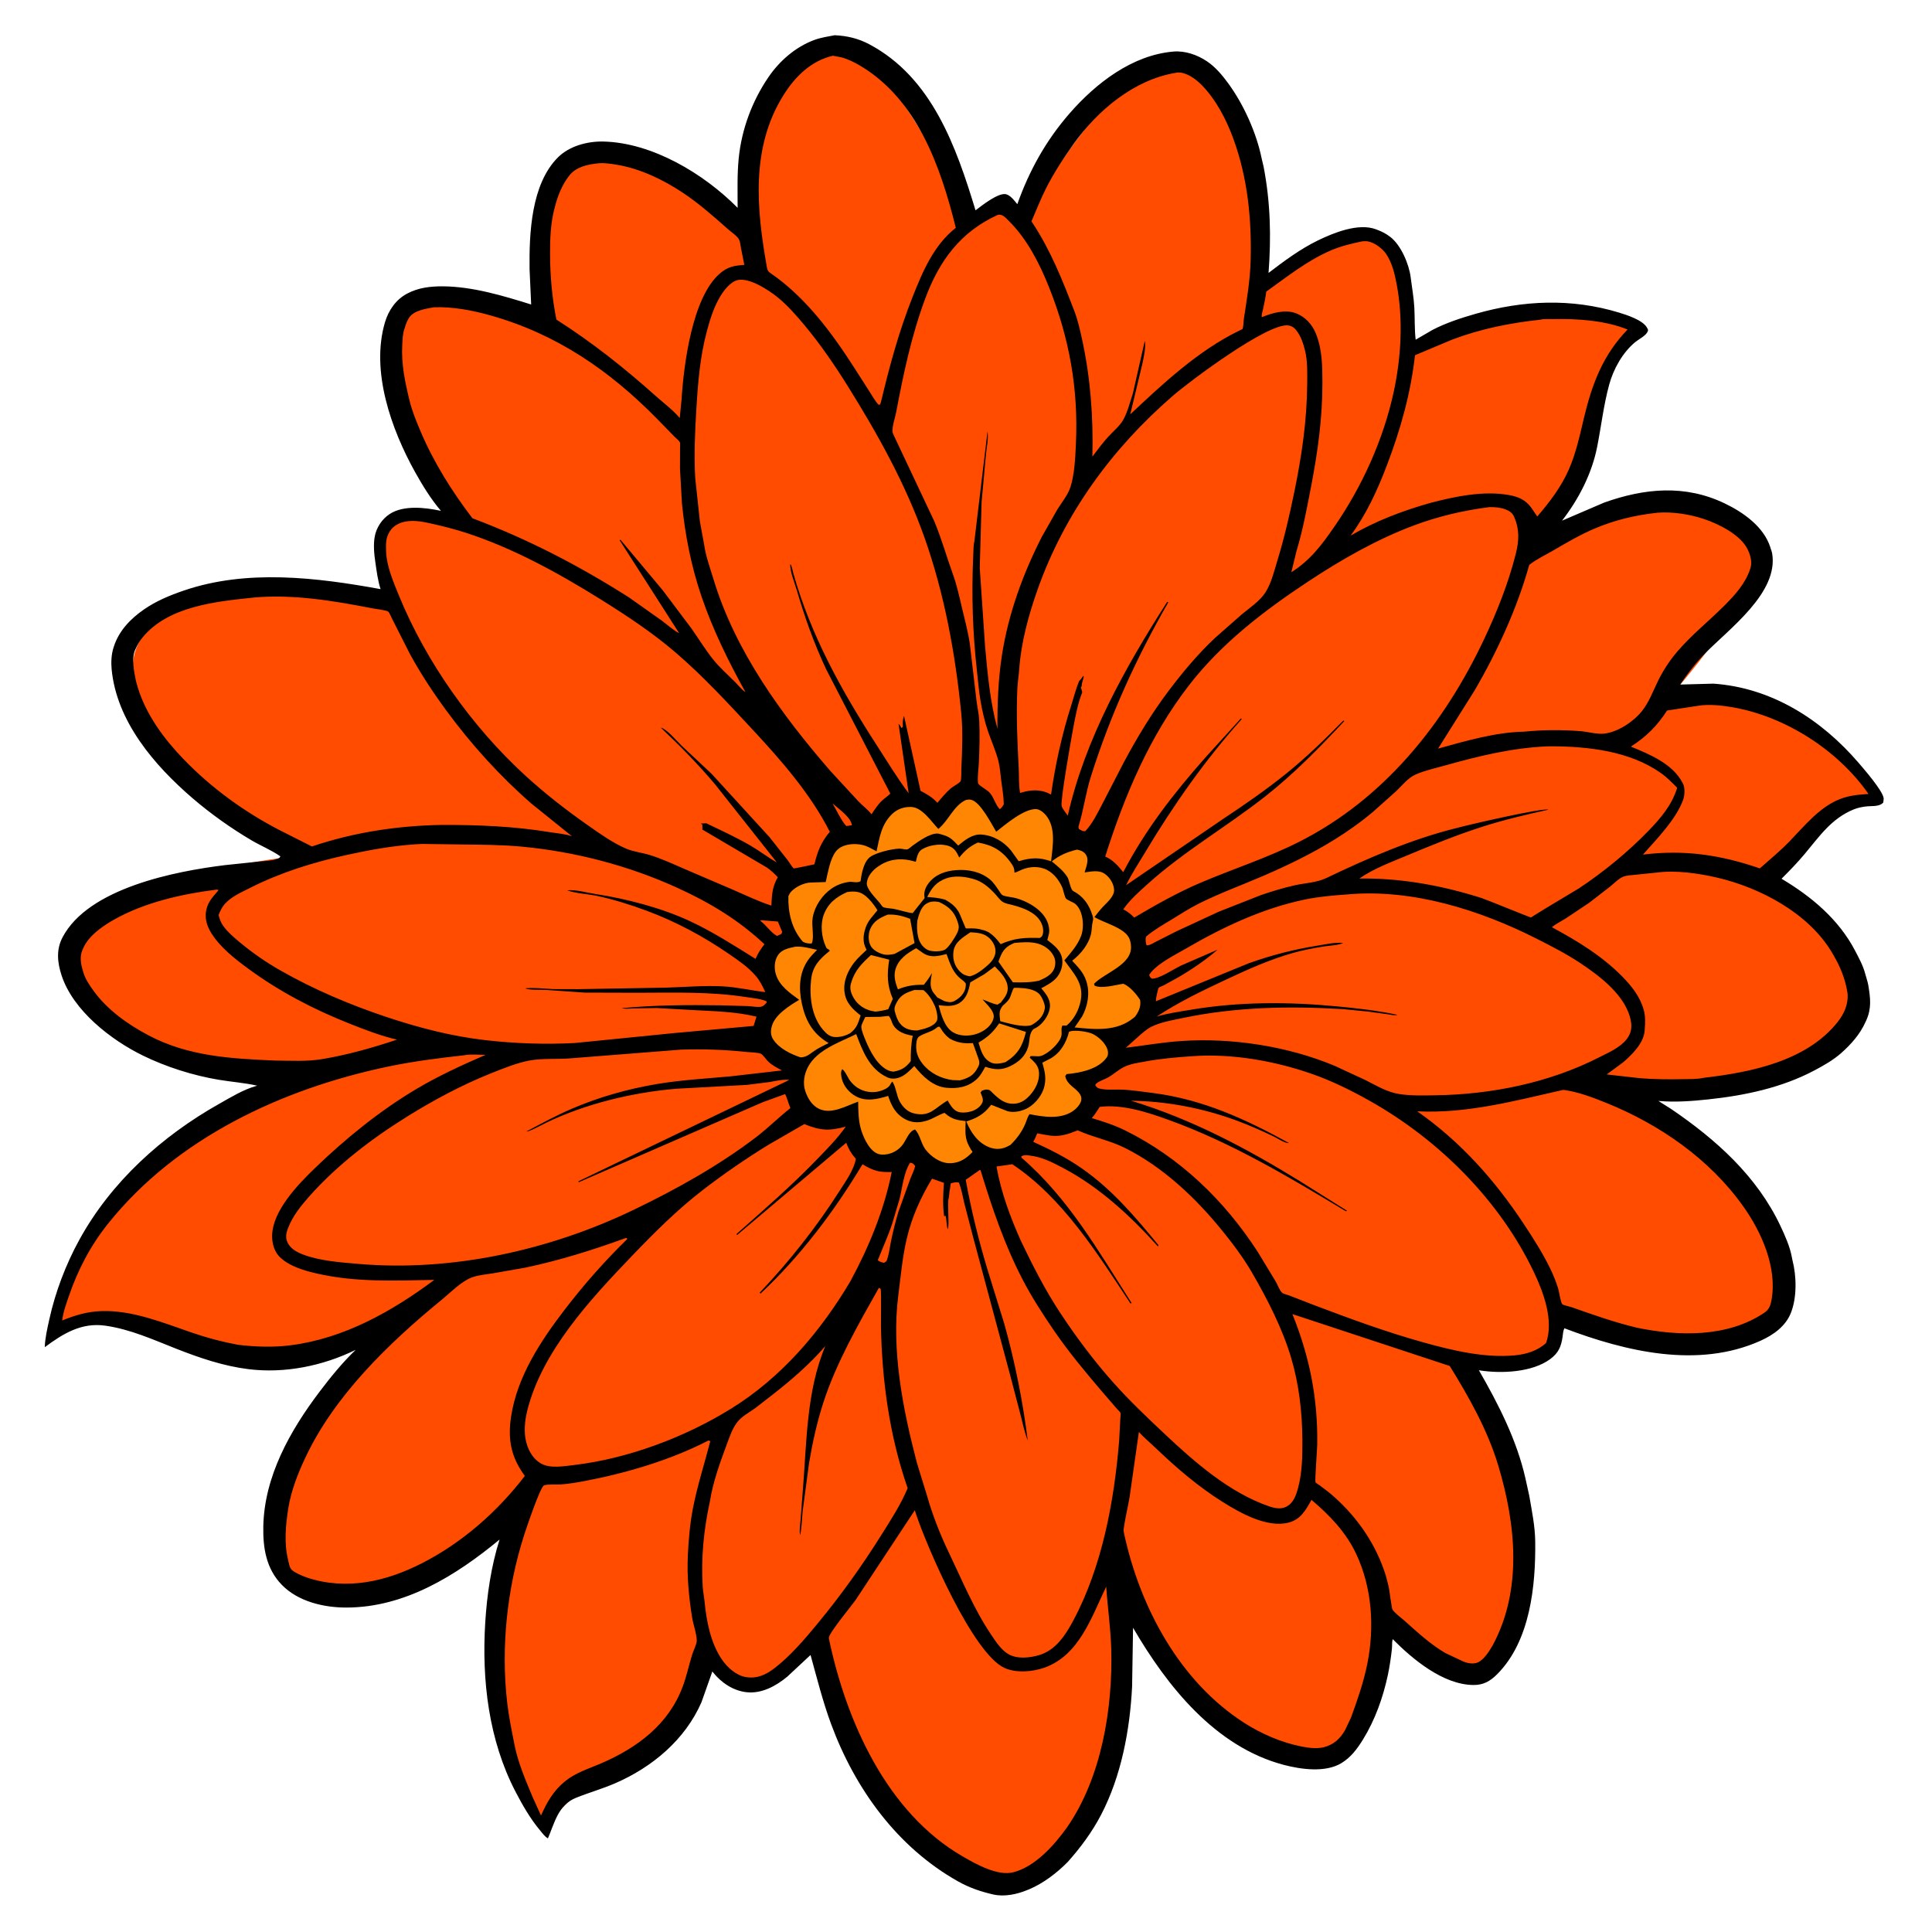 <?xml version="1.0" encoding="UTF-8" standalone="no"?>
<!DOCTYPE svg PUBLIC "-//W3C//DTD SVG 1.1//EN" "http://www.w3.org/Graphics/SVG/1.1/DTD/svg11.dtd">
<svg width="100%" height="100%" viewBox="0 0 80 80" version="1.1" xmlns="http://www.w3.org/2000/svg" xmlns:xlink="http://www.w3.org/1999/xlink" xml:space="preserve" xmlns:serif="http://www.serif.com/" style="fill-rule:evenodd;clip-rule:evenodd;stroke-linejoin:round;stroke-miterlimit:2;">
    <path d="M22.625,13.296C15.568,10.632 14.355,13.422 18.718,21.416C16.281,20.959 15.122,21.819 16.131,24.914C3.924,22.785 1.696,28.664 12.167,35.456C0.454,36.888 -0.09,42.753 11.4,44.681C7.086,46.807 3.671,49.937 2.235,55.277C3.95,54.564 5.646,54.568 7.319,55.436C9.779,56.685 12.585,56.442 15.573,55.415C7.822,65.063 11.883,69.482 21.197,62.968C20.031,67.559 20.272,71.82 22.501,75.617L24.534,73.649C27.03,73.071 28.509,71.231 29.527,68.816C30.43,70.439 31.924,70.154 33.956,68.131C37.5,79.695 46.123,83.388 46.673,66.486C52.216,73.991 56.305,76.102 57.436,67.228C62.903,72.637 64.906,66.768 60.873,56.523C63.455,56.806 64.687,56.129 64.802,54.657C76.309,57.002 76.948,53.663 68.037,45.329C78.468,44.735 79.179,41.478 73.48,36.467C73.321,34.858 77.645,32.908 77.645,32.908C77.645,32.908 74.579,28.311 69.247,28.745C75.329,21.63 73.588,19.412 64.023,22.091L66.098,17.449C66.351,15.133 67.076,14.236 67.859,13.51C64.652,12.456 61.535,13.028 58.46,14.338C58.621,9.457 56.68,8.292 52.262,11.504C51.404,0.609 48.231,-0.647 42.424,9.066L41.651,8.378L40.003,8.98C35.444,-0.697 32.453,-0.372 30.906,9.164C24.207,4.475 21.415,5.804 22.625,13.296Z" style="fill:rgb(255,76,0);"/>
    <g transform="matrix(0.078,0,0,0.078,0,0)">
        <path d="M443.127,18.703C449.736,19.012 455.635,20.397 461.5,23.513C494.75,41.183 507.62,77.927 517.882,111.665C521.194,109.128 529.384,102.672 533.562,103.039C536.197,103.27 538.476,106.501 540.063,108.388C546.441,90.464 555.299,74.539 567.848,60.153C581.842,44.11 601.168,29.183 623,27.37C629.153,26.859 635.617,29.113 640.693,32.517C645.241,35.566 648.903,39.945 652.099,44.334C660.296,55.59 667.024,70.537 669.798,84.234L670.802,88.455C674.451,107.352 674.877,125.717 673.438,144.892C681.583,138.637 690.334,132.165 699.567,127.672C707.914,123.609 721.028,118.271 730.31,121.682L731,121.949C733.594,122.88 735.8,124.06 737.997,125.724C743.733,130.07 748.019,140.227 748.876,147.17C749.536,152.509 750.53,157.848 750.824,163.25C751.135,168.947 750.87,174.661 751.534,180.337L760.5,175.119C767.689,171.401 775.646,168.794 783.413,166.576C808.68,159.358 834.248,158.27 859.5,165.946C863.572,167.184 871.95,169.902 874.211,173.75C874.969,175.041 875.203,175.348 874.307,176.688C873.036,178.592 869.911,180.126 868.092,181.617C861.408,187.098 856.499,195.953 854.25,204.25C851.312,215.091 850.065,226.109 847.907,237.116C845.109,251.397 838.101,264.962 829.241,276.404L851.666,266.777C873.094,259.177 894.447,257.123 915.531,267.21C925.421,271.942 936.267,279.555 939.788,290.469L940.018,291.25C940.292,292.071 940.62,292.831 940.768,293.694C944.395,314.715 917.801,333.852 904.804,347.257C900.012,352.199 895.755,357.685 891.945,363.409L909.61,362.928C940.451,365.083 966.787,381.853 986.613,404.901C989.681,408.469 999.047,419.251 999.94,423.5C1000.08,424.147 999.801,425.42 999.75,426.122C997.551,428.257 994.31,427.806 991.467,428.04C989.022,428.242 986.333,428.768 984.059,429.7C972.183,434.565 965.945,443.94 958.011,453.395C954.152,457.994 950.022,462.268 945.763,466.495C961.637,475.934 976.132,488.052 984.81,504.686C986.803,508.506 989.156,512.814 990.204,517.016C990.714,519.06 991.509,521.066 991.844,523.144C992.909,529.741 993.653,535.221 990.773,541.612L990.366,542.5C987.418,549.092 982.636,554.471 977.248,559.203C973.106,562.84 968.028,565.707 963.177,568.275C945.78,577.486 926.174,581.588 906.738,583.651C898.382,584.538 889.726,585.191 881.33,584.53L880.376,584.449L887.132,588.709C910.939,604.888 932.731,624.377 945.192,650.827C947.614,655.967 950.235,661.816 951.244,667.422L951.568,669.024C953.751,677.462 953.965,688.673 950.789,696.839C947.983,704.056 941.431,708.693 934.604,711.762C901.337,726.72 862.959,717.454 830.475,705.138C829.81,706.478 829.736,708.166 829.527,709.644C828.784,714.889 827.348,718.267 822.955,721.505C813.41,728.543 797.148,729.286 785.712,727.527L785.098,727.424C795.464,745.421 805.214,764.474 809.812,784.859L811.822,793.961C813.182,801.92 814.902,810.135 815.002,818.231C815.295,841.781 812.381,871.138 794.821,888.77C791.052,892.554 787.421,894.598 781.996,894.514C766.047,894.267 750.006,880.933 739.333,870.155C738.887,871.736 739.111,873.686 738.924,875.356C738.409,879.973 737.731,884.712 736.761,889.25C734.224,901.13 729.996,913.017 723.613,923.38C720.53,928.386 717.136,932.976 712.002,936.054C703.543,941.124 690.62,939.319 681.535,936.923C645.141,927.326 619.583,895.16 601.508,864.133L600.994,895.444C599.818,918.49 595.254,942.885 584.5,963.483C579.746,972.588 573.696,980.738 566.89,988.395C561.157,994.213 553.871,999.836 546.283,1002.99L545.422,1003.34C539.919,1005.63 533.208,1007.07 527.274,1005.72C520.566,1004.18 514.583,1002.14 508.551,998.746C476.234,980.551 453.898,949.573 441.21,915.25C436.782,903.273 433.695,890.871 430.291,878.582L417.885,890.146C411.903,895.07 404.37,899.219 396.359,898.348C389.227,897.573 382.972,893.339 378.546,887.827L378.164,887.344L372.349,903.767C363.63,923.624 346.262,938.148 326.619,946.668C319.772,949.638 312.603,951.648 305.707,954.434C296.338,958.221 294.451,967.612 290.879,975.922C289.224,975.049 287.953,973.196 286.75,971.758C281.551,965.548 277.458,958.426 273.727,951.264C259.393,923.743 255.701,891.931 257.597,861.36C258.512,846.601 260.743,831.441 265.201,817.311C242.021,836.443 214.934,853.367 183.888,853.402C171.851,853.416 158.304,850.251 149.639,841.373C141.329,832.857 139.561,821.836 139.78,810.418C140.292,783.833 153.921,759.644 169.545,738.953C175.4,731.2 181.81,723.312 188.824,716.589C171.428,725.126 151.136,729.258 131.812,726.835C118.502,725.165 105.949,720.871 93.531,715.987C81.157,711.12 69.123,705.625 55.836,703.752C43.201,701.971 33.446,708.002 23.77,715.185C23.93,710.242 25.124,705.216 26.183,700.392C29.376,685.843 34.931,671.263 42.092,658.213C58.976,627.445 85.999,603.067 116.38,585.977C122.553,582.505 129.047,578.493 135.896,576.537L136.562,576.354C129.772,574.82 122.941,574.357 116.113,573.214C102.525,570.942 88.299,566.451 75.922,560.4C58.875,552.065 38.808,536.48 32.7,517.829C30.474,511.028 29.747,504.221 33.157,497.686C46.847,471.451 92.98,462.501 119.608,459.25L137.898,457.339C140.659,457.045 143.939,457.02 146.572,456.138C147.726,455.752 148.295,455.724 148.859,454.632C144.148,451.305 138.484,449.029 133.482,446.079C122.6,439.659 111.757,431.95 102.184,423.715C81.828,406.204 61.897,382.941 59.26,355.25C58.912,351.595 59.111,347.41 60.232,343.879L60.442,343.25C63.128,334.866 69.263,328.495 76.394,323.557C82.886,319.061 90.007,316.108 97.434,313.557C130.959,302.042 167.985,306.545 202.043,312.752C200.598,308.436 199.953,303.177 199.283,298.666C198.614,294.17 198.112,289.107 198.98,284.616C199.89,279.905 202.891,275.474 206.9,272.861C214.129,268.15 225.38,269.364 233.523,271.079L234.09,271.206C228.823,265.056 224.279,257.665 220.35,250.604C207.755,227.969 196.696,197.058 204.364,171.124C206.244,164.767 210.115,159.088 216.052,155.909C222.037,152.704 228.466,151.961 235.172,152.007C250.906,152.116 267.051,156.994 281.977,161.642L281.132,142.943C280.896,124.001 281.929,97.731 296.243,83.508C302.303,77.486 311.878,74.951 320.25,75.136C346.252,75.711 373.7,92.229 391.588,110.34C391.585,101.643 391.291,92.626 392.164,83.978C393.715,68.618 399.272,53.641 407.971,40.92C413.902,32.248 422.308,24.943 432.237,21.235C435.682,19.949 439.524,19.376 443.127,18.703ZM477,384.251C477.601,384.777 477.848,385.089 478.206,385.833L478.5,386.5L479.317,385.875C479.207,383.926 479.154,382.333 479.771,380.459L479.918,380.039L488.684,419.825C492.183,421.642 494.938,423.25 497.659,426.184C499.874,423.528 502.131,420.796 504.74,418.512C505.741,417.635 509.471,415.669 509.907,414.732C510.466,413.532 510.272,409.727 510.337,408.296C510.782,398.458 511.264,388.35 510.289,378.537C507.163,347.058 501.399,315.463 490.85,285.566C480.808,257.103 465.998,230.523 450.072,205.005C443.08,193.801 435.569,182.84 427.113,172.683C422.721,167.407 417.848,161.851 412.473,157.562C407.762,153.804 398.044,147.477 391.84,148.636C387.962,149.361 384.372,154.006 382.428,157.238C379.007,162.923 377.063,169.114 375.348,175.459C371.615,189.265 370.51,203.075 369.667,217.278C368.951,229.337 368.34,241.985 369.098,254.052L371.561,276.898L373.815,289.211C374.639,295.233 376.993,301.593 378.75,307.411C390.332,345.752 414.859,379.295 440.771,409.218L455.75,425.451C457.98,427.714 460.7,429.791 462.66,432.259C464.33,429.769 466.056,427.071 468.25,425.004C469.646,423.688 471.317,422.678 472.636,421.29L438.636,355.412C432.245,341.826 427.223,327.819 423.029,313.416C421.897,309.529 419.284,303.324 419.539,299.503C420.329,300.006 420.779,303.033 421.085,304.119C430.438,337.358 446.777,366.708 465.398,395.557C470.93,404.129 476.274,412.942 482.381,421.12L477,384.251ZM790.726,269.203C776.926,270.957 763.6,274.075 750.555,278.952C730.872,286.311 711.894,297.185 694.414,308.75C671.164,324.133 648.597,341.371 631.397,363.545C610.383,390.634 597.022,422.225 586.725,454.716L587.399,455.04C591.248,456.922 593.628,459.751 596.288,463.017C608.17,440.263 623.229,420.984 640.178,401.833L658.75,381.41L659.203,381.75C639.952,403.206 622.96,427.389 608.147,452.124C604.633,457.993 600.797,463.744 597.819,469.909L649.054,434.924C660.708,427.196 672.299,419.2 683.169,410.39C693.782,401.788 703.53,392.321 713.081,382.571L713.697,382.75C700.45,396.936 686.798,410.926 671.5,422.935C651.19,438.879 628.698,451.814 609.435,469.136C604.809,473.295 599.866,477.622 596.313,482.747L596.854,483.027C598.996,484.169 600.439,485.436 602.145,487.122C613.264,480.528 625.302,473.742 637.189,468.679C654.553,461.282 672.69,455.481 689.556,446.962C734.783,424.117 766.784,384.145 788.016,339C794.746,324.69 800.816,309.434 804.663,294.084C806.37,287.274 806.76,281.333 803.954,274.75L803.69,274.111C802.778,272.059 800.851,271.005 798.817,270.27C796.246,269.34 793.433,269.211 790.726,269.203ZM220.423,448.214C208.169,449.049 196.364,451.169 184.382,453.794C166.374,457.739 149.154,463.068 132.661,471.403C128.076,473.721 122.632,476.057 119.217,480.024C117.713,481.772 116.885,483.662 116.041,485.775C116.548,487.62 117.085,489.406 118.158,491.014C120.5,494.523 124.252,497.71 127.5,500.41C134.116,505.909 141.313,510.881 148.788,515.139C166.67,525.323 185.806,533.433 205.304,539.933C222.41,545.636 239.667,550.107 257.623,552.178C273.214,553.977 289.413,554.529 305.097,553.712L358.264,548.396L400.058,544.636L401.595,539.717C390.591,537.047 379.252,536.824 368,536.214L348.475,535.119L336.231,535.345C334.233,535.404 331.974,535.751 330.051,535.192C347.417,533.571 364.914,533.424 382.35,533.698L396.927,534.093C399.071,534.201 401.646,534.747 403.75,534.485C405.148,534.311 406.086,533.239 406.975,532.25L406.921,531.555C403.605,530.135 399.752,529.892 396.213,529.336C377.161,526.343 357.97,526.987 338.75,527.026L310.39,526.947L289.216,525.469C286.533,525.313 281.035,525.728 278.75,524.668C283.687,524.237 288.784,524.836 293.729,525.085L306.67,525.117L353.461,524.308C363.541,524.031 373.505,523.098 383.612,523.618C391.221,524.009 398.708,525.8 406.28,526.68C404.86,523.566 403.385,520.572 401.117,517.974C396.936,513.183 391.971,509.858 386.785,506.295C373.283,497.018 358.688,489.199 343.322,483.495C334.823,480.34 326.076,477.568 317.208,475.662C312.062,474.557 305.903,474.391 301.043,472.64C305.604,472.167 311.384,473.875 316.037,474.594C332.635,477.157 350.954,481.883 366.217,488.98C378.517,494.7 389.653,501.932 401.135,509.05L401.306,508.619C402.405,505.942 404.063,503.556 405.816,501.267C392.144,488.417 376.915,479.244 359.897,471.459C333.906,459.571 305.564,452.151 277.117,449.461C266.331,448.442 255.428,448.459 244.604,448.295L224.11,448.025L220.423,448.214ZM372.874,440.398L372.845,437.75L372.002,437.181L374.957,437.056C382.887,440.879 390.957,444.543 398.56,448.991C403.279,451.752 407.697,455.19 412.414,457.844L379.615,416.391C370.626,405.696 360.916,395.846 350.765,386.25C354.196,387.152 359.286,393.423 362.112,396.112L377.757,410.781L408.493,444.396L418.112,456.577C418.657,457.312 420.816,460.756 421.431,461.025C421.618,461.106 431.331,459.104 432.341,458.839C434.004,451.921 435.879,447.11 440.516,441.583C430.462,421.661 414.756,403.705 399.603,387.408C386.455,373.268 373.291,358.976 358.612,346.366C346.275,335.768 332.68,326.808 318.91,318.215C296.639,304.317 272.564,291.047 247.509,282.897C241.689,281.004 235.717,279.474 229.749,278.127C225.326,277.129 220.264,276.025 215.75,276.806L215.176,276.9C211.894,277.487 208.77,279.165 206.958,282.024C204.645,285.671 204.851,288.802 204.978,292.951C205.21,300.53 208.941,309.23 211.79,316.19C226.273,351.576 250.629,385.843 278.781,411.645C289.46,421.433 300.642,430.094 312.5,438.408C318.735,442.78 325.412,447.541 332.433,450.527C336.371,452.201 340.638,452.594 344.708,453.83C350.883,455.706 356.778,458.421 362.683,461.002L389.183,472.362C395.943,475.287 402.467,478.491 409.502,480.758C409.787,474.895 409.912,470.914 412.913,465.686C411.026,463.703 409.278,462.039 407,460.49L372.874,440.398ZM572.802,361.671C573.636,360.773 574.379,359.968 574.977,358.883L575.307,359C575.157,360.898 574.175,362.334 574.25,364.255L573.755,365L573.99,365.553C574.263,366.242 574.393,366.854 574.517,367.579C572.211,373.192 570.849,380.56 569.716,386.594C568.771,391.626 562.784,425.406 563.603,427.933C564.127,429.55 565.882,431.561 566.86,432.993C575.935,392.512 597.388,354.208 619.621,319.529L620.22,319.75C603.111,349.492 589.368,379.756 579.04,412.5C576.373,420.956 575.25,429.912 572.675,438.312C572.403,439.198 572.517,439.221 572.75,440.073C574.035,440.777 574.66,441.377 576.142,441.25C580.055,437.061 582.577,431.775 585.211,426.743L596.427,405.04C603.572,391.613 611.393,378.642 620.576,366.5C628.021,356.655 635.985,347.14 644.989,338.679L659.22,326.157C663.355,322.728 668.841,319.06 671.765,314.515C674.91,309.627 676.459,303.04 678.146,297.519C681.835,285.45 684.601,273.348 687.145,261C691.044,242.074 693.819,223.221 693.945,203.849C693.983,198.021 694.208,191.64 692.767,185.967C691.85,182.356 690.883,179.204 688.719,176.103C687.436,174.264 686.069,173.014 683.764,172.75C672.894,171.504 632.018,202.014 622.816,209.968C590.434,237.953 565.055,272.632 550.75,313.175C546.068,326.446 542.032,341.126 541.075,355.225C540.837,358.727 540.222,362.179 540.068,365.694C539.452,379.755 540.052,393.728 540.803,407.75C541.039,412.161 540.727,416.572 541.53,420.939C547.122,419.258 552.133,418.777 557.476,421.552L557.974,421.815C560.262,405.724 563.773,389.867 568.706,374.37C570.052,370.139 571.144,365.792 572.802,361.671ZM632.809,560.714C624.202,561.284 615.82,562.031 607.321,563.625C603.837,564.278 600.195,564.75 596.971,566.295C593.861,567.785 591.24,570.256 588.25,571.977C586.528,572.967 583.347,573.959 581.984,575.25L581.405,576C582.162,577.104 582.362,577.558 583.75,577.914C587.311,578.827 592.602,578.239 596.402,578.475C601.715,578.804 606.946,579.589 612.219,580.267C638.586,583.658 661.26,594.12 684.259,606.793C682.196,607.092 677.966,604.168 675.951,603.211C669.633,600.209 663.203,597.35 656.638,594.926C638.636,588.277 619.567,584.619 600.379,584.33C632.484,594.029 661.851,609.649 690.314,627.187L715.103,642.75L714.5,643.025C684.432,624.93 654.03,606.737 620.928,594.718C609.605,590.607 595.969,586.057 583.802,587.611C582.482,589.564 581.212,591.851 579.59,593.554C585.508,595.337 591.576,597.273 597.134,600.019C626.367,614.44 649.98,637.229 667.634,664.482L677.245,680.337C678.246,682.044 679.215,685.017 680.682,686.33C681.26,686.847 683.544,687.401 684.337,687.7L697.423,692.772C716.567,700.024 735.573,707.022 755.311,712.541C770.766,716.863 788.012,721.038 804.144,719.514C810.254,718.936 816.195,717.157 820.772,712.924C824.989,701.019 819.367,685.951 814.201,675.137C796.094,637.235 763.943,605.22 727.656,584.693C717.591,578.999 707.138,573.819 696.203,570.016C676.448,563.143 653.769,559.161 632.809,560.714ZM504.304,631.195C503.812,632.946 504.046,634.749 503.562,636.356C502.821,638.821 504.145,651.522 503.1,652.497C502.372,650.254 502.61,647.812 502.011,645.475L501.188,645.598C500.426,639.667 500.649,633.878 501.116,627.94L494.777,625.721C488.803,635.69 484.176,645.795 481.465,657.155C479.072,667.181 478.213,677.26 476.904,687.443C473.115,716.928 479.313,748.172 486.759,776.594L492.241,794.391C494.941,803.972 499.123,814.645 503.441,823.641C510.59,838.534 516.873,853.956 526.132,867.75C528.54,871.338 531.535,875.993 535.379,878.163C540.179,880.873 546.76,880.125 551.834,878.585C560.543,875.943 565.721,867.893 569.788,860.279C585.138,831.547 591.519,796.773 594.144,764.579L594.73,753.267C594.753,752.563 595.023,750.661 594.827,750.064C594.668,749.581 593.205,748.204 592.822,747.762L585.237,738.981C576.335,728.545 567.482,717.942 559.71,706.625C553.635,697.779 547.68,688.577 542.75,679.05C533.155,660.508 526.628,641.179 520.56,621.284L520.151,621.093L512.672,626.32C515.62,642.578 519.602,658.68 524.391,674.5L533.18,702.851C538.803,722.991 543.023,743.985 545.597,764.74C543.896,760.37 542.954,755.713 541.787,751.177L536.107,729.434L516.529,656.5L511.864,638.517C511.001,635.027 510.411,631.033 509.002,627.75C507.353,627.47 506.295,627.768 504.711,628.25L504.304,631.195ZM715.615,474.788C707.939,475.349 700.403,475.942 692.85,477.508C670.117,482.222 649.081,492.215 629.136,503.817C623.563,507.06 615.409,511.065 611.237,515.956L610.066,517.5C610.396,518.68 610.553,518.753 611.5,519.557C615.746,519.553 623.128,514.383 627.169,512.498L646.4,504.14C640.248,509.51 632.605,514.711 625.501,518.843L617.787,523.086C617.325,523.315 615.376,524.049 615.121,524.361C614.708,524.865 613.592,530.313 613.611,531.011L613.721,531.501L662.875,511.394C674.989,507.041 687.015,503.985 699.708,501.961C703.695,501.325 709.025,500.094 713,500.61C710.298,501.898 705.92,501.933 702.875,502.432C697.371,503.333 691.887,504.337 686.516,505.855C674.163,509.348 662.589,514.547 651,519.978C638.32,525.92 625.74,531.967 614.02,539.668C619.967,537.931 625.877,537.109 631.97,536.078C657.697,531.729 683.862,531.776 709.776,534.25C720.401,535.264 731.49,536.49 741.915,538.75C740.148,539.244 738.281,538.675 736.5,538.418L726.021,536.989L713.121,535.724C684.417,533.999 656.286,534.517 628.029,540.4C622.579,541.535 616.519,542.536 611.475,544.947C608.673,546.287 605.843,548.929 603.529,550.987L597.661,556.234C607.415,555.04 617.041,553.34 626.865,552.662C653.841,550.798 683.632,555.374 708.6,565.84L725.023,573.456C730.652,576.301 736.36,579.772 742.668,580.773C748.897,581.762 755.363,581.545 761.65,581.465C791.418,581.084 822.252,574.918 848.911,561.316C853.937,558.751 860.107,556.159 863.619,551.577C865.84,548.679 866.42,545.713 865.792,542.132C863.443,528.744 849.34,518.178 838.791,511.182C831.496,506.345 823.688,502.348 815.89,498.397C785.615,483.059 749.917,471.782 715.615,474.788ZM361.475,557.219L302.584,561.858C295.687,562.405 287.969,561.746 281.236,562.973C274.405,564.218 267.06,567.233 260.613,569.81C245.315,575.924 230.622,583.775 216.637,592.445C197.501,604.308 179.059,618.355 164.058,635.27C159.697,640.187 155.395,645.564 153.008,651.75L152.727,652.449C151.931,654.511 151.56,656.877 152.393,658.999C153.912,662.867 157.532,664.741 161.2,666.108C170.058,669.409 180.743,670.147 190.122,670.958C239.808,675.254 291.773,663.762 336.46,642.229C358.962,631.386 381.426,618.892 401.337,603.734C407.707,598.885 413.319,593.197 419.602,588.268C418.552,585.843 417.954,583.16 416.823,580.811L404.874,585.143L307.25,627.606L307.039,627.129L419.022,573.3C415.432,572.929 412.079,573.809 408.563,574.414L396.488,575.935L358.983,577.983C335.948,579.932 310.913,585.904 290.019,595.997C288.42,596.769 280.286,601.174 279.539,600.623C287.57,596.342 295.471,592.054 303.852,588.474C318.156,582.364 333.176,578.118 348.5,575.526C361.503,573.325 374.704,572.605 387.82,571.404L415.132,568.263C412.478,566.847 409.794,565.5 407.641,563.354C406.771,562.488 404.802,559.659 403.815,559.341C401.735,558.67 398.542,558.698 396.339,558.461C384.764,557.213 373.111,556.855 361.475,557.219ZM134.858,317.207C114.986,319.29 89.25,321.697 75.584,338.522C74.048,340.413 72.97,342.281 71.988,344.5L71.684,345.162C69.708,349.786 71.238,356.756 72.148,361.452L73.258,365.359C77.717,379.599 87.074,392.256 97.323,402.894C112.08,418.212 129.414,430.828 148.281,440.623L165.572,449.359C187.951,441.82 211.147,438.306 234.708,437.92C254.082,437.892 272.961,438.649 292.119,441.8C295.936,442.428 299.975,442.676 303.64,443.951L282.136,426.625C265.438,412.112 250.079,395.094 236.992,377.272C229.896,367.609 223.232,357.55 217.52,347L208.296,328.793C207.859,327.964 206.751,325.233 206.132,324.727C205.105,323.887 199.521,323.294 197.922,322.984C177.178,318.969 156.105,315.382 134.873,317.191L134.858,317.207ZM426.987,596.75L408.11,607.641C396.036,615.047 384.28,623.143 373.058,631.786C359.423,642.287 347.234,654.485 335.35,666.885C313.388,689.799 287.565,717.57 279.836,749.128C278.061,756.379 277.755,764.572 281.634,771.229C283.505,774.441 286.237,777.015 289.868,778.033C294.158,779.235 300.177,778.293 304.571,777.772C333.388,774.355 363.551,763.041 388.176,747.78C414.878,731.233 435.621,706.899 451.486,680.106C461.344,661.866 469.293,642.564 473.393,622.195C470.806,622.197 468.266,622.306 465.75,621.624L465.084,621.452C462.488,620.751 460.178,619.446 457.883,618.077C442.998,642.918 424.916,666.887 403.75,686.727L403.284,686.25C419.075,669.659 433.452,651.407 445.78,632.093C448.848,627.286 453.448,620.834 454.344,615.173L453.948,614.723C451.752,612.192 450.39,609.798 449.235,606.658L391.25,655.678L391.043,655.06C405.526,642.228 420.009,629.654 433.466,615.722C438.939,610.056 444.46,604.555 449.001,598.084C440.079,600.495 435.6,600.224 426.987,596.75ZM572.121,600.075C569.53,601.052 566.984,602.116 564.25,602.604L563.584,602.732C559.018,603.555 555.069,602.421 550.622,601.658C549.978,603.169 549.392,604.765 548.517,606.158C557.58,610.275 566.236,614.618 574.418,620.34C590.495,631.582 602.656,645.971 614.981,661L614.75,661.713C600.197,645.554 583.611,630.165 564.257,619.988C558.527,616.975 553.038,614.15 546.5,613.423L545.802,613.341C544.389,613.19 543.568,613.24 542.25,613.768L542.25,614.533C567.352,636.226 583.115,664.174 600.745,691.75L600.118,691.96C582.699,665.613 564.148,635.821 537.382,618.052L528.997,619.277C531.459,633.031 536.279,646.017 541.951,658.726C548.211,671.817 554.776,684.723 562.767,696.864C571.246,709.747 580.795,722.481 591.046,733.996C599.438,743.423 608.836,752.353 618.026,761.001C634.127,776.15 652.617,792.424 673.888,799.722C676.686,800.682 680.082,801.306 682.836,799.883C686.705,797.883 688.036,793.842 689.101,789.929C691.305,781.833 691.444,772.745 691.392,764.391C691.301,749.699 689.6,734.775 685.384,720.671C680.754,705.18 672.865,689.782 664.777,675.815C660.055,667.659 654.363,660.081 648.414,652.788C634.351,635.547 617.074,619.273 597.007,609.319C588.949,605.322 580.183,603.737 572.121,600.075ZM485.638,801.758L454.149,849.488C451.988,852.539 439.961,867.047 440.006,869.5C440.011,869.786 440.077,870.068 440.136,870.347C449.347,913.991 470.804,962.174 510.945,985.455C518.099,989.604 529.568,996.106 538,993.925C549.554,990.937 559.605,979.629 566.332,970.253C584.78,943.799 590.822,906.862 589.912,875.162C589.594,864.079 587.979,853.3 587.257,842.298C579.463,858.406 572.957,878.82 554.339,885.351C548.093,887.542 539.307,888.263 533.182,885.421C516.442,877.655 492.348,821.821 486.315,803.846L485.638,801.758ZM230.288,163.129C226.039,163.932 219.636,164.76 217.108,168.75C216.03,170.451 215.447,172.099 214.903,174L214.695,174.569C213.738,177.258 213.714,180.219 213.551,183.05C212.966,193.232 215.001,202.698 217.367,212.5C218.72,218.103 221.015,223.684 223.263,228.987C230.27,245.522 239.931,260.88 250.799,275.126C280.402,286.298 307.157,300.134 333.841,317.103L351.481,329.578C354.244,331.649 357.509,334.616 360.556,336.155L328.921,286.75L329.417,286.576L351.774,313.287L367.053,333.607C370.901,339.116 374.551,345.056 378.75,350.288C382.112,354.477 386.468,358.284 390.274,362.101C391.828,363.659 393.901,366.335 395.723,367.379C386.742,351.242 378.464,334.371 372.476,316.867C366.977,300.79 363.681,284.048 362.018,267.162L360.98,248.75L361.018,237.749C361.022,237.111 361.203,235.288 360.911,234.751C360.422,233.853 358.833,232.612 358.09,231.848L348.914,222.443C323.685,196.717 295.447,177.325 260.5,167.474C250.817,164.744 240.384,162.747 230.288,163.129ZM332.147,657.25C314.739,663.581 297.225,669.064 279.084,672.918L261.5,675.997C257.866,676.568 253.853,676.881 250.399,678.186C244.815,680.296 239.135,686.198 234.483,690.008C206.503,712.922 177.53,740.836 162.015,774C158.119,782.327 154.554,791.361 153.087,800.474C151.652,809.394 150.707,819.373 152.983,828.25L153.2,829.311C153.832,832.085 154.06,833.098 156.461,834.541C158.57,835.809 160.842,836.723 163.157,837.549C184.011,844.371 204.897,839.625 223.993,829.882C245.337,818.992 264.088,802.501 278.621,783.526C271.265,773.568 269.469,764.143 271.34,751.923C274.586,730.719 287.041,711.832 299.852,695.149C310.067,681.846 321.002,669.45 333.012,657.75L332.665,657.278L332.147,657.25ZM529.77,114.029C509.814,123.122 498.628,138.442 491.159,158.542C483.902,178.07 479.618,198.342 475.763,218.75C475.206,221.703 473.65,226.082 473.779,228.972C473.815,229.786 474.323,230.756 474.655,231.484L496,276.75C499.919,286.114 502.572,295.763 506.004,305.25C507.898,310.485 509.19,316.32 510.456,321.75C511.988,328.321 513.802,334.836 514.817,341.52L518.367,371.75C518.77,375.34 519.66,378.794 519.839,382.441C520.206,389.899 519.965,397.594 519.638,405.055C519.495,408.321 518.869,412.072 519.176,415.303C519.196,415.509 519.121,415.753 519.242,415.922C520.522,417.709 523.914,419.091 525.542,421C527.745,423.585 528.433,427.204 530.75,429.595C531.778,428.836 532.225,428.067 532.888,427C532.828,422.812 532.071,418.665 531.538,414.517C531.084,410.987 530.866,407.207 529.963,403.762C528.582,398.492 526.275,393.401 524.505,388.25C522.797,383.281 521.513,377.678 520.605,372.5C519.648,367.037 519.197,361.287 518.585,355.764C516.351,335.607 515.726,315.507 516.649,295.25C516.7,294.128 516.789,288.299 517.212,287.816L524.25,229.007C524.827,232.969 523.815,237.106 523.429,241.058L521.103,266.5L520.122,301.5L522.934,343C524.247,357.725 525.629,372.596 529.512,386.884C529.459,373.638 529.87,360.871 531.913,347.742C535.327,325.804 543.052,304.592 553.114,284.886L561.362,270.378C563.694,266.686 567.074,262.501 568.369,258.287C570.505,251.338 570.846,242.639 571.176,235.415C572.5,206.427 567.697,179.57 556.953,152.625C551.903,139.961 545.377,127.043 535.608,117.342C534.181,115.925 532.584,113.914 530.398,113.957L529.77,114.029ZM624.03,38.68C601.929,42.385 582.719,58.59 569.992,76.358C564.569,83.928 559.533,91.664 555.315,99.976C552.402,105.716 550.136,111.623 547.575,117.511L548.129,118.343C557.915,133.219 564.029,148.757 570.368,165.198C572.129,169.767 573.359,175.221 574.404,180C578.899,200.555 580.445,221.344 579.904,242.391C582.512,238.965 585.106,235.474 587.962,232.25C590.554,229.325 594.387,226.286 596.27,222.919C598.624,218.707 599.928,213.343 601.438,208.746L607.75,180.91C608.389,184.635 607.179,189.457 606.435,193.18L600.009,219.976C617.329,203.67 636.153,186.113 657.689,175.616C657.777,175.573 659.568,174.755 659.589,174.713C660.139,173.61 660.134,170.527 660.341,169.178C661.926,158.881 663.651,148.69 663.926,138.25C664.508,116.156 662.317,94.229 654.656,73.401C650.965,63.368 645.647,53.126 638.183,45.377C635.077,42.152 630.029,38.347 625.339,38.482C624.845,38.497 624.533,38.583 624.03,38.68ZM376.038,764.75C355.699,775.241 331.997,782.183 309.563,786.386C305.71,787.108 301.749,787.723 297.837,788.037C295.791,788.201 290.43,787.804 288.782,788.552C286.725,789.486 279.259,811.741 278.191,815.08C269.176,843.271 265.851,874.485 269.25,903.897C270.135,911.553 271.695,918.98 273.186,926.516C275.05,935.938 279.107,945.276 282.805,954.126L287.204,963.808C290.36,956.709 293.806,950.647 299.933,945.649C305.558,941.061 312.489,938.968 319.059,936.143C338.263,927.885 354.983,915.472 362.476,895.25C364.526,889.716 365.739,883.9 367.489,878.272C368.046,876.483 369.861,872.77 369.881,871.113C369.925,867.585 368.032,862.433 367.444,858.797C365.667,847.806 364.629,836.716 365.159,825.569C365.556,817.222 366.288,808.8 367.886,800.587C370.216,788.623 374.049,776.828 377.084,765.023L376.038,764.75ZM246.367,560.209C232.83,561.719 219.198,563.443 205.86,566.245C149.811,578.021 93.749,604.069 57.341,649.633C47.956,661.378 41.274,674.216 36.447,688.391C35.076,692.418 33.481,696.773 33.01,701.01C39.803,698.215 46.347,696.284 53.75,696.026C70.288,695.451 86.583,702.211 101.924,707.476C109.976,710.239 118.014,712.364 126.388,713.924C135.733,715.002 144.978,715.356 154.345,714.16C182.638,710.547 208.003,696.246 230.565,679.457C209.539,679.828 189.368,680.827 168.6,676.162C161.821,674.639 153.812,672.374 148.657,667.446C145.596,664.52 144.429,660.178 144.467,656.057C144.59,642.827 158.251,628.729 167.273,620.034C183.52,604.376 201.519,589.736 220.949,578.174C232.802,571.121 245.193,565.456 257.818,559.975C254.249,560.002 249.821,559.516 246.367,560.209ZM829.775,578.604C804.134,584.385 778.93,591.256 752.37,589.966C775.193,605.923 793.546,626.456 808.834,649.622C813.957,657.384 818.925,665.118 822.999,673.5C824.621,676.835 826.1,680.534 827.188,684.076C827.673,685.656 828.519,691.591 829.407,692.407C829.951,692.907 833.385,693.617 834.225,693.915C845.735,697.994 857.044,701.967 868.938,704.834C891.091,709.44 917.169,710.111 936.721,696.821C939.232,695.114 939.952,692.909 940.469,689.996C943.505,672.868 935.163,654.115 925.475,640.468C907.619,615.317 881.123,596.966 852.776,585.512C845.817,582.699 837.978,579.693 830.516,578.667L829.775,578.604ZM604.598,760.195L599.693,794.6C598.755,800.259 597.293,805.895 596.54,811.584C596.397,812.663 596.602,813.482 596.829,814.524C605.304,853.399 626.216,892.553 660.394,914.533C669.576,920.438 680.304,925.08 691.052,927.195C694.66,927.905 699.209,928.463 702.842,927.53C708.035,926.196 711.532,922.96 714.112,918.357L717.236,911.762C720.641,902.381 723.863,893.161 725.847,883.346C729.764,863.972 728.43,842.914 719.936,824.884C714.463,813.266 705.909,804.48 696.237,796.228C693.19,801.601 690.586,806.612 684.075,808.296C672.733,811.23 658.564,803.279 649.249,797.45C636.305,789.35 624.519,779.28 613.53,768.727C610.609,765.922 607.283,763.202 604.598,760.195ZM686.1,697.61C695.257,720.348 699.675,742.478 699.272,767.004C699.237,769.147 697.987,786.058 698.34,786.891C698.456,787.163 700.367,788.372 700.679,788.603C703.199,790.47 705.71,792.361 708.054,794.448C720.957,805.931 730.65,820.124 735.751,836.657L736.761,840.594C737.754,844.234 737.927,847.871 738.613,851.543C738.73,852.171 738.962,854.108 739.283,854.565C740.64,856.503 743.5,858.521 745.327,860.148C752.245,866.306 759.384,873.001 767.452,877.626L776.75,881.999L777.524,882.298C779.657,883.088 782.402,883.463 784.551,882.515C787.924,881.026 790.675,876.409 792.482,873.338C808.307,843.816 804.68,809.033 795.398,778.074C789.751,759.237 779.911,741.82 769.629,725.163L686.1,697.61ZM466.532,683.75C455.684,702.99 443.84,723.641 437.037,744.75C433.687,755.143 431.264,766.11 429.473,776.88L426.133,802.017C425.67,806.299 425.696,810.815 424.75,815.001C424.218,812.37 424.801,809.411 425.007,806.75L426.16,791.676C428.277,766.154 427.981,738.575 438.15,714.58C430.092,723.927 420.435,732.34 410.73,739.927L401,747.487C397.883,749.766 393.766,751.865 391.389,754.97C388.772,758.388 387.412,762.528 385.931,766.5C382.334,776.146 378.435,786.868 376.866,797.065C373.607,811.91 372.095,827.057 373.044,842.251C373.218,845.038 373.794,847.742 374.065,850.509C375.072,860.763 377.204,871.837 382.959,880.572C385.859,884.972 390.629,889.412 395.969,890.312C401.796,891.294 406.574,889.101 411.08,885.647C419.573,879.139 427.158,870.229 433.955,862C446.29,847.066 457.418,831.531 467.716,815.137C472.699,807.203 478.26,798.665 481.848,790.024C472.199,762.325 468.206,733.073 467.671,703.873C467.621,701.154 467.943,685 467.49,684.25C467.364,684.042 467.118,683.937 466.932,683.78L466.532,683.75ZM442.233,29.572C430.589,32.233 422.122,40.628 415.938,50.491C398.461,78.371 401.611,110.904 407.111,141.831C407.393,143.417 407.652,144.059 408.973,144.959C427.609,157.652 441.799,176.901 453.841,195.75L461.75,208.133C463.243,210.448 464.571,212.962 466.5,214.944L467.274,214.628L467.72,213.25C472.279,194.09 477.218,175.92 484.487,157.577C489.856,144.03 495.675,130.205 507.405,120.932C499.326,88.474 486.986,52.994 456.719,34.92C453.709,33.123 450.148,31.373 446.75,30.465C445.276,30.07 443.676,29.993 442.233,29.572ZM879.789,272.202C868.22,273.458 857.237,276.052 846.5,280.612C838.842,283.864 831.449,288.207 824.277,292.391C820.241,294.746 815.438,296.993 811.828,299.887C805.442,322.817 794.764,346.126 782.75,366.661L763.421,397.416C778.007,393.393 793.907,388.695 809.124,388.418C818.961,387.412 828.901,387.407 838.753,388.122C842.755,388.413 847.626,389.882 851.54,389.467C858.784,388.7 867.031,383.22 871.55,377.63C875.432,372.827 877.504,366.972 880.19,361.485C882.903,355.941 886.384,350.631 890.396,345.936C898.194,336.809 907.477,329.504 915.892,321.022C921.282,315.589 926.587,309.62 929.041,302.25L929.225,301.729C930.193,298.75 929.402,295.197 928.139,292.459L927.785,291.674C924.056,283.869 912.321,278.101 904.5,275.499C896.866,272.959 887.82,271.561 879.789,272.202ZM879.637,463.199L867.652,464.439C865.756,464.642 863.53,464.695 861.75,465.404C859.335,466.365 856.994,468.827 854.996,470.469L843.758,479.185L830.999,487.708C828.691,489.148 825.905,490.488 823.856,492.229C837.305,499.482 850.31,507.34 861.107,518.301C866.164,523.435 870.614,528.991 872.591,536.062C873.547,539.484 873.451,543.002 873.14,546.5L873.086,547.237C872.535,553.874 866.345,559.978 861.523,564.073L852.943,570.395L870.607,572.381C878.003,572.989 885.526,573.043 892.943,572.905C896.596,572.837 901.059,572.981 904.595,572.155C929.504,569.267 959.133,563.322 975.595,542.497C979.086,538.08 981.36,532.905 980.778,527.15L980.174,523.938C978.613,516.916 975.868,511.169 972.173,505.085C959.699,484.55 934.278,471.195 911.594,465.908C901.722,463.607 889.738,461.88 879.637,463.199ZM821.332,396.224C802.957,396.997 785.159,401.313 767.52,406.263C762.176,407.763 756.765,408.898 751.648,411.106C747.403,412.937 744.373,416.986 741.071,420.11L728.901,430.976C722.335,436.493 715.301,441.488 708,445.988C696.159,453.286 683.735,459.308 670.979,464.825C659.53,469.778 647.733,474.054 636.552,479.628C631.415,482.19 626.634,485.328 621.736,488.307C617.142,491.102 612.478,493.734 608.386,497.25C607.94,498.962 608.252,500.143 608.657,501.84C610.31,501.935 611.849,500.849 613.283,500.108L624.5,494.425L647,483.995L669.276,475.223C675.148,473.204 681.191,471.373 687.25,469.999C692.797,468.741 698.912,468.615 704.071,466.144C726.071,455.604 749.629,445.385 773.384,439.551C779.011,437.964 819.42,428.651 822,429.839C810.062,432.463 798.276,435.245 786.628,438.988C773.028,443.358 759.623,448.84 746.447,454.353C737.915,457.923 729.256,461.118 721.599,466.387C743.596,466.043 765.493,470.073 786.442,476.716C788.561,477.388 812.422,487.086 812.666,487.064C812.909,487.043 814.093,486.19 814.326,486.047L820.55,482.204L838.272,471.56C851.319,462.886 864.146,452.377 875.055,441.124C881.638,434.333 887.57,427.361 890.375,418.194C887.635,415.468 884.909,412.652 881.744,410.41C865.246,398.729 843.247,396.254 823.627,396.187L821.332,396.224ZM817.779,169.702C801.615,171.466 786.159,174.517 770.9,180.298L751.18,188.581C748.875,208.955 743.534,227.928 736.25,247.042C731.243,260.181 725.398,273.006 716.975,284.359C730.334,276.543 744.401,271.218 759.25,267.004C772.332,263.558 787.608,260.379 801.079,262.811C806.036,263.706 809.835,265.318 812.897,269.511L816.095,274.187C822.709,266.45 828.775,258.56 832.878,249.172C836.669,240.5 838.655,231.143 840.841,221.979C845.15,203.911 850.869,188.533 864.036,174.928C852.233,170.108 837.205,169.101 824.538,169.402C822.562,169.449 819.581,169.186 817.779,169.702ZM317.427,86.715C311.918,87.312 305.955,88.524 302.291,93.112C298.442,97.931 296.015,104.054 294.527,110L294.281,110.922C292.302,118.503 291.99,126.805 292.008,134.598C292.036,146.414 293.056,158.064 295.372,169.653C314.441,181.808 331.43,195.316 348.293,210.375C352.343,213.992 357.424,217.767 360.852,221.936L361.814,212.12C362.979,193.808 367.387,158.061 382.076,145.265C386.308,141.578 389.716,141.01 395.148,140.623L393.349,131.606C393.093,130.305 392.917,128.266 392.318,127.121C391.365,125.301 388.033,123.057 386.456,121.658C378.786,114.856 371.103,108.06 362.558,102.363C352.115,95.401 339.827,89.48 327.379,87.444C324.314,86.943 320.511,86.348 317.427,86.715ZM115.123,472.25C96.641,474.55 76.606,479.068 60.345,488.312C55.496,491.069 50.15,494.721 46.707,499.164C45.613,500.576 44.712,502.115 44.004,503.75L43.732,504.354C42.24,507.917 42.871,511.722 43.98,515.25L44.186,516.031C45.242,519.717 47.515,523.037 49.75,526.108C57.132,536.249 67.932,543.871 78.924,549.675C99.986,560.798 122.672,562.02 145.969,563.014C154.306,563.088 162.946,563.616 171.197,562.23C184.485,559.997 197.958,556.198 210.742,551.912C202.223,549.934 193.844,546.702 185.724,543.483C166.588,535.897 148.55,526.537 131.931,514.346C124.74,509.071 116.88,502.975 112.137,495.284C109.752,491.418 108.524,487.298 109.582,482.779C110.639,478.263 113.235,475.946 116.047,472.523L115.123,472.25ZM901.325,374.695L884.999,377.197C879.678,385.408 874.043,391.041 865.784,396.352C875.656,400.385 887.984,405.504 893.141,415.479L893.421,415.968C894.547,418.061 894.373,422.187 893.597,424.386C889.894,434.877 879.511,445.396 872.169,453.689C894.117,450.948 913.428,453.83 934.228,460.998C939.546,456.33 945.045,451.77 949.97,446.687C957.923,438.478 966.109,428.212 977.101,424.078C981.968,422.248 986.778,421.822 991.933,421.501C975.735,398.222 947.835,380.405 919.969,375.495C914.207,374.48 907.091,373.723 901.325,374.695ZM723.255,128.11C717.463,129.302 711.907,130.617 706.454,132.964C693.92,138.359 683.254,146.95 672.22,154.802C671.844,157.753 671.232,160.822 670.595,163.732C670.264,165.243 669.688,166.851 669.796,168.399C675.243,166.17 682.35,164.08 688.118,166.354C692.986,168.272 696.593,172.229 698.545,177.047C701.931,185.408 702.013,194.206 702.03,203.121C702.068,221.858 699.56,239.884 696.018,258.25C693.849,269.5 691.731,280.981 688.45,291.968L688.368,292.122L685.537,303.782C695.698,297.315 701.608,289.362 708.352,279.616C723.032,258.403 734.337,233.499 739.832,208.25C743.863,189.726 744.987,169.561 741.451,150.86C740.423,145.426 738.963,139.256 735.75,134.653C733.768,131.813 729.527,128.659 726,128.118C725.113,127.981 724.149,128.057 723.255,128.11ZM483.134,617.25C479.808,622.339 479.033,630.391 477.581,636.351L473.831,648.998C471.607,655.9 468.642,662.287 465.994,669C467.053,669.919 467.932,670.051 469.25,670.411C470.73,669.637 470.677,669.492 471.174,667.896C472.082,664.979 472.403,661.803 473.031,658.812C474.145,653.508 475.426,648.25 477.019,643.068L483.283,625.736C484.138,623.484 485.286,621.346 485.855,619C484.794,617.789 484.786,617.496 483.134,617.25ZM403.513,488.75L403.891,489.03C406.804,491.254 409.374,495.213 412.5,496.87L414.75,495.844L415.25,494.721L412.933,489.208L404.963,488.597C404.109,488.489 404.437,488.502 403.513,488.75ZM441.944,426.461C444.187,430.29 446.363,435.248 449.25,438.525L452.25,438.097C451.746,433.799 445.07,429.343 441.944,426.461Z" style="fill-rule:nonzero;"/>
    </g>
    <g>
        <g transform="matrix(0.078,0,0,0.078,0,0)">
            <path d="M532.346,533.867L532.8,533.476C533.993,532.431 535.161,531.356 535.966,529.97C536.515,529.024 537.658,524.864 538.254,524.498C538.656,524.251 542.109,524.516 542.745,524.559C545.835,524.767 549.966,525.543 552.016,528.034C553.184,529.454 554.931,533.32 554.687,535.138C554.094,539.541 551.138,542.164 547.523,544.227C542.819,545.541 535.611,543.296 531.003,542.127C530.634,538.669 530.046,536.75 532.346,533.867Z" style="fill:rgb(255,134,2);fill-rule:nonzero;"/>
        </g>
        <g transform="matrix(0.078,0,0,0.078,0,0)">
            <path d="M538.529,500.569C542.451,500.193 547.138,499.834 550.953,500.929C554.566,501.966 557.819,504.326 559.473,507.75C560.479,509.832 560.442,512.405 559.521,514.513C558.134,517.687 554.56,519.34 551.563,520.631C546.827,521.645 542.521,521.58 537.702,521.472L530.046,510.503L530.75,508.578C532.512,504.153 534.195,502.391 538.529,500.569Z" style="fill:rgb(255,134,2);fill-rule:nonzero;"/>
        </g>
        <g transform="matrix(0.078,0,0,0.078,0,0)">
            <path d="M501.848,477.641C498.628,476.696 495.566,476.418 492.229,476.19C494.657,471.337 497.03,468.203 502.335,466.296C506.437,464.822 511.612,465.245 515.75,466.371L516.493,466.561C521.477,467.895 524.974,471.036 528.403,474.707C529.587,475.975 530.744,477.718 532.161,478.685C533.691,479.728 536.031,480.065 537.806,480.531C543.042,481.908 549.495,484.238 552.357,489.146C553.557,491.203 554.236,493.932 553.494,496.268C553.183,497.247 552.783,497.334 552,497.939C544.098,497.701 538.595,497.953 531.217,501.218C528.81,498.064 525.733,494.453 521.588,493.687C519.628,493.014 517.634,492.86 515.578,492.834C515.141,492.828 512.927,492.954 512.683,492.824C512.581,492.77 509.654,485.412 509.16,484.527C507.25,481.108 505.107,479.557 501.848,477.641Z" style="fill:rgb(255,134,2);fill-rule:nonzero;"/>
        </g>
        <g transform="matrix(0.078,0,0,0.078,0,0)">
            <path d="M486.059,482.79L484.517,484.75C481.045,484.368 477.674,483.07 474.216,482.449C472.914,482.215 469.759,482.102 468.797,481.525C468.284,481.217 467.373,479.762 466.973,479.264C464.964,476.764 459.716,471.879 460.168,468.559C460.647,465.033 463.209,462.07 466.032,460.075C471.286,456.359 477.077,455.414 483.269,456.75L486.176,457.496C486.799,455.101 487.165,452.28 489.461,450.888C493.042,448.718 498.631,447.781 502.73,448.836C505.739,449.611 507.114,451.077 508.495,453.75L509.23,455.244C512.294,451.483 514.713,449.345 519.128,447.272C526.808,448.55 532.018,451.573 536.602,457.963C537.914,459.792 538.587,460.981 538.528,463.25C539.528,463.082 540.21,462.73 541.108,462.289C545.163,460.297 549.826,459.599 554.193,461.112C558.657,462.657 562.006,466.796 563.869,470.979C564.474,472.337 565.137,476.111 565.897,476.993C566.797,478.037 569.618,478.845 570.865,479.884C575.053,483.374 575.733,491.982 573.964,496.75C572.098,501.777 568.455,505.787 565.06,509.828C569.82,516.684 575.414,521.831 573.757,530.969C572.818,536.145 570.279,540.986 566.25,544.432L564,544.439C563.13,546.085 563.823,547.955 563.484,549.75C562.747,553.644 556.465,559.388 552.72,560.532C551.552,560.888 550.685,560.772 549.483,560.679L547.111,560.652L546.656,561.5C549.23,563.889 551.322,565.666 551.576,569.372C551.883,573.835 549.711,578.199 546.754,581.437C544.505,583.901 541.988,585.69 538.576,585.913C533.568,586.24 530.458,583.559 527.098,580.343C525.944,579.238 525.569,578.449 523.828,578.41C522.898,578.389 522.116,578.716 521.25,579.02L520.551,580C521.135,581.613 522.261,583.56 521.529,585.25C520.459,587.718 517.967,589.294 515.5,590.03C513.422,590.65 510.036,590.959 508.059,590.007C505.735,588.888 504.314,586.359 503.1,584.218C496.224,588.047 493.809,593.337 484.788,590.958C481.701,590.143 479.25,587.652 477.726,584.91C475.824,581.488 475.847,577.631 473.791,574.209C473.123,574.769 472.993,575.028 472.584,575.821C471.639,577.655 468.76,578.792 466.866,579.304C462.965,580.358 458.612,579.652 455.236,577.456C453.661,576.431 452.375,575.156 451.235,573.67C450.219,572.345 448.375,568.009 447.061,567.637C446.173,569.031 446.535,571.218 446.915,572.755C447.866,576.595 450.811,580.037 454.25,581.934C459.815,585.003 465.829,583.514 471.497,581.79C473.322,587.305 475.585,591.654 481.025,594.406C484.824,596.328 488.947,596.056 492.864,594.637C495.816,593.568 498.461,591.769 501.415,590.778L502.039,591.305C505.531,594.23 508.219,594.666 512.639,595.155C512.535,599.097 512.103,603.062 513.664,606.776C514.206,608.065 514.875,609.291 515.578,610.499C515.791,610.866 516.336,611.182 516.23,611.593C516.201,611.709 515.127,612.693 514.959,612.853C511.725,615.94 507.983,617.747 503.415,617.48C498.848,617.213 494.393,614.023 491.561,610.544C488.919,607.298 488.47,602.298 485.75,599.617C482.61,600.465 481.163,604.934 479.387,607.433C477.456,610.151 474.457,612.063 471.191,612.698C469.212,613.084 467.098,613.131 465.259,612.174C460.847,609.88 457.802,602.726 456.703,598.149C455.675,593.871 455.633,589.225 455.578,584.845C449.233,587.033 441.463,591.826 434.757,588.632C431.036,586.859 428.778,583.026 427.503,579.25C426.077,575.022 426.924,570.123 429.027,566.25C433.956,557.168 445.814,553.3 454.544,548.975C457.942,558.048 461.535,567.447 470.928,571.873C473.188,572.937 475.601,572.756 477.887,571.832C480.799,570.656 483.199,568.106 485.374,565.911C489.645,571.234 495.249,576.852 502.5,577.468C508.448,577.973 513.642,577.177 518.25,573.14C520.404,571.252 521.675,568.781 523.061,566.322C527.921,567.913 531.696,568.266 536.46,565.908C540.93,563.695 544.361,560.678 545.824,555.75C546.773,552.553 546.142,548.659 548.617,546.366C549.645,545.834 550.674,545.286 551.586,544.568C554.476,542.293 557.113,538.205 557.389,534.483C557.688,530.456 555.185,527.521 552.784,524.635C555.553,523.141 558.611,521.581 560.733,519.206C563.036,516.628 564.311,512.948 563.933,509.486C563.393,504.552 559.577,501.867 555.981,499.004C556.39,497.459 557.044,495.609 557.006,494C556.792,484.883 547.201,479.068 539.449,476.829C537.307,476.211 534.2,476.129 532.281,475.25C531.533,474.907 530.735,473.432 530.277,472.769C528.865,470.721 527.485,468.512 525.559,466.901C520.554,462.715 513.928,461.446 507.567,461.928C501.937,462.354 496.622,464.17 493.052,468.75C491.326,470.964 490.327,473.493 490.786,476.3L490.869,476.75L486.059,482.79Z" style="fill:rgb(255,134,2);fill-rule:nonzero;"/>
        </g>
        <g transform="matrix(0.078,0,0,0.078,0,0)">
            <path d="M530.42,543.275L544.641,547.838C542.749,555.47 540.459,559.557 533.825,563.846C531.408,564.52 528.413,565.204 526.044,564.038C521.792,561.945 520.748,557.653 519.459,553.489C524.398,550.552 527.192,548.007 530.42,543.275Z" style="fill:rgb(255,134,2);fill-rule:nonzero;"/>
        </g>
        <g transform="matrix(0.078,0,0,0.078,0,0)">
            <path d="M485.373,525.557L490.25,525.61C492.915,527.775 494.931,530.988 496.329,534.122C497.029,535.69 498.216,540.338 497.298,542.022C495.597,545.144 490.123,546.375 486.864,547.046C485.079,547.064 482.946,546.811 481.308,546.07C478.243,544.684 476.708,542.264 475.687,539.151C474.559,535.712 474.455,535.196 476.128,531.983C478.18,528.043 481.412,526.839 485.373,525.557Z" style="fill:rgb(255,134,2);fill-rule:nonzero;"/>
        </g>
        <g transform="matrix(0.078,0,0,0.078,0,0)">
            <path d="M515.163,494.912C519.392,495.183 523.009,495.387 526.007,498.852C527.528,500.61 528.603,502.952 528.469,505.32C528.26,509.018 525.388,511.647 522.702,513.816L521.034,515.134C518.985,516.58 517.455,517.587 515,518.287C512.125,517.953 510.378,516.875 508.585,514.591C506.394,511.802 505.7,508.501 506.187,505.002C506.891,499.947 511.438,497.529 515.163,494.912Z" style="fill:rgb(255,134,2);fill-rule:nonzero;"/>
        </g>
        <g transform="matrix(0.078,0,0,0.078,0,0)">
            <path d="M471.308,485.531C475.709,485.362 479.056,486.224 483.151,487.757L485.498,500.656L474.955,506.371C472.612,506.879 470.581,507.182 468.25,506.416C465.884,505.639 463.123,504.147 462.037,501.774C460.877,499.238 460.89,495.767 461.965,493.203C463.802,488.823 467.21,487.22 471.308,485.531Z" style="fill:rgb(255,134,2);fill-rule:nonzero;"/>
        </g>
        <g transform="matrix(0.078,0,0,0.078,0,0)">
            <path d="M487.026,488.571C487.787,485.673 488.835,481.694 491.505,479.926C493.802,478.405 495.846,478.395 498.477,478.831C503.077,480.944 506.281,483.546 508.071,488.48C509.17,491.508 509.397,492.845 507.93,495.714C506.831,497.864 503.503,503.257 501.423,504.257C499.277,505.288 494.374,505.338 492.278,504.176C489.468,502.619 487.959,499.976 487.308,496.936C486.731,494.24 486.694,491.295 487.026,488.571Z" style="fill:rgb(255,134,2);fill-rule:nonzero;"/>
        </g>
        <g transform="matrix(0.078,0,0,0.078,0,0)">
            <path d="M462.368,507.015L472.068,509.47C470.855,517.119 470.854,523.079 473.965,530.259L471.534,535.759C469.218,536.404 467.121,536.828 464.72,537.033L462.634,536.657C458.739,535.755 455.282,533.351 453.248,529.881C451.888,527.558 450.921,524.907 451.698,522.257L451.936,521.5C453.829,515.073 457.578,511.452 462.368,507.015Z" style="fill:rgb(255,134,2);fill-rule:nonzero;"/>
        </g>
        <g transform="matrix(0.078,0,0,0.078,0,0)">
            <path d="M467.171,539.798L471.75,539.313C473.13,540.692 473.287,542.729 474.322,544.368C476.422,547.694 480.173,549.015 483.808,549.714L484.546,549.85C483.606,554.441 483.475,558.674 483.494,563.33C480.79,566.799 478.565,568.137 474.25,568.922C473.487,568.806 472.725,568.71 472,568.426C465.847,566.02 461.767,557.855 459.392,552.022C458.659,550.222 457.189,546.828 457.254,544.932C457.293,543.786 458.858,541.078 459.352,539.89L467.171,539.798Z" style="fill:rgb(255,134,2);fill-rule:nonzero;"/>
        </g>
        <g transform="matrix(0.078,0,0,0.078,0,0)">
            <path d="M486.33,503.364L490.308,506.137C494.357,508.605 498.154,507.521 502.486,506.482C504.456,511.777 505.743,516.403 510.514,520.001C511.44,520.7 512.089,521.222 512.75,522.205C512.707,523.232 512.657,524.189 512.349,525.179C511.461,528.041 509.094,530.132 506.5,531.492C504.874,532.344 502.938,531.978 501.25,531.418L497.591,529.524L495.512,526.95C493.21,523.732 494.137,520.168 494.742,516.552C493.476,518.845 492.071,520.766 490.428,522.792C485.256,522.723 481.445,523.292 476.65,525.212C475.395,521.838 474.31,518.328 475.333,514.742C476.946,509.096 481.557,506.128 486.33,503.364Z" style="fill:rgb(255,134,2);fill-rule:nonzero;"/>
        </g>
        <g transform="matrix(0.078,0,0,0.078,0,0)">
            <path d="M497.675,545.25C498.024,545.191 498.415,544.895 498.721,545.072C499.059,545.268 500.102,547.083 500.415,547.507C501.658,549.193 503.304,551.011 505.223,551.928L505.75,552.164C509.061,553.676 512.169,553.97 515.742,553.788L516.475,553.744L519.565,562.379C520.249,564.783 519.771,565.512 518.537,567.669C516.459,571.3 513.496,572.463 509.667,573.511L505.75,573.391C499.578,572.602 493.761,569.727 489.852,564.831C486.867,561.093 485.904,557.705 486.563,553.005C486.694,552.07 487.115,550.808 487.946,550.25C490.764,548.361 494.209,548.002 497.158,545.668L497.675,545.25Z" style="fill:rgb(255,134,2);fill-rule:nonzero;"/>
        </g>
        <g transform="matrix(0.078,0,0,0.078,0,0)">
            <path d="M522.72,517.083L528.114,513.036C531.22,516.289 534.984,519.914 534.971,524.75C534.963,527.637 533.163,529.822 531.47,531.97L531.513,532.114L529.5,533.334C526.82,532.823 524.13,531.518 521.585,530.531C523.415,532.726 526.109,535.071 527.181,537.75C527.792,539.278 527.612,540.64 526.907,542.103C525.21,545.627 521.574,547.915 517.936,549.026C514.254,550.151 509.461,550.087 506.087,548.111C501.318,545.317 499.655,538.561 498.273,533.626C502.133,534.05 506.258,534.592 509.647,532.25C513.161,529.822 514.177,526.028 514.982,522.048L515.087,521.512L522.72,517.083Z" style="fill:rgb(255,134,2);fill-rule:nonzero;"/>
        </g>
        <g transform="matrix(0.078,0,0,0.078,0,0)">
            <path d="M422.228,502.571C425.992,502.271 430.069,503.449 433.748,504.251C432.022,506.031 430.195,507.817 428.813,509.884C424.2,516.777 423.991,524.828 425.661,532.658C427.571,541.615 431.222,548.34 439.125,553.264L439.906,553.746C437.761,554.801 435.545,555.849 433.5,557.091C430.655,558.818 428.401,561.423 424.907,561.3C419.736,559.589 413.619,556.57 410.543,551.912C409.075,549.69 409.041,547.56 409.672,545.022C411.25,538.671 419.151,533.865 424.269,530.773C419.217,527.094 413.672,523.333 411.833,517.048C410.94,513.998 411.092,510.21 412.76,507.445C414.873,503.944 418.557,503.389 422.228,502.571Z" style="fill:rgb(255,134,2);fill-rule:nonzero;"/>
        </g>
        <g transform="matrix(0.078,0,0,0.078,0,0)">
            <path d="M567.517,547.75L567.978,547.545C570.816,546.64 577.548,547.646 580.179,548.933C583.3,550.459 587.083,553.98 588.006,557.433C588.377,558.823 588.318,560.303 587.452,561.5C582.954,567.721 573.215,569.599 566.207,570.213L565.513,571.25C566.377,575.963 570.896,577.228 573.288,580.834C574.023,581.942 574.262,583.204 573.914,584.5C573.383,586.481 571.195,588.78 569.537,589.882C562.792,594.365 554.046,592.943 546.545,591.48C545.531,592.783 545.044,594.808 544.401,596.343C542.498,600.892 539.917,604.322 536.446,607.784L534.441,608.822C531.318,610.267 528.171,610.243 525,608.983C519.027,606.61 515.306,601.033 512.966,595.342C518.476,593.664 522.139,591.57 525.737,587.073L526.191,586.494L534.813,589.876C538.234,590.924 542.905,589.821 545.932,588.017C549.918,585.642 553.533,581.03 554.491,576.407L554.613,575.75C555.411,571.689 554.464,568.043 553.338,564.155L556.5,562.525L557.839,561.831C563.082,558.819 566.063,553.4 567.517,547.75Z" style="fill:rgb(255,134,2);fill-rule:nonzero;"/>
        </g>
        <g transform="matrix(0.078,0,0,0.078,0,0)">
            <path d="M449.702,473.571C451.514,473.259 453.432,473.176 455.25,473.512C459.699,474.334 463.513,479.653 465.817,483.215C463.368,486.389 460.83,488.586 459.511,492.56C458.239,496.393 457.866,499.993 459.745,503.662L460.055,504.239C457.868,506.359 455.452,508.444 453.571,510.84C450.045,515.33 447.539,521.057 448.355,526.858C449.149,532.501 452.655,535.754 456.887,539.093C455.458,543.315 454.951,545.71 451.273,548.539C448.805,549.867 446.25,550.622 443.432,550.545C440.524,550.465 438.705,548.761 436.887,546.646C430.81,539.573 429.618,528.979 430.58,520.065C431.357,512.856 435.187,509.015 440.532,504.75C439.922,504 440.197,504.176 439.425,503.772C438.685,503.384 438.722,503.2 438.36,502.421C436.104,497.564 435.42,490.679 437.297,485.639C439.589,479.481 443.936,476.169 449.702,473.571Z" style="fill:rgb(255,134,2);fill-rule:nonzero;"/>
        </g>
        <g transform="matrix(0.078,0,0,0.078,0,0)">
            <path d="M571.659,451.049L572.631,451.24C574.469,451.676 575.91,452.551 576.796,454.284C578.104,456.842 576.509,460.558 575.785,463.142C579.441,462.654 583.566,461.664 586.75,464.083C589.257,465.989 591.197,469.05 591.431,472.25C591.694,475.843 587.538,479.204 585.356,481.555C583.802,483.229 582.4,485.058 580.992,486.857C585.985,489.735 592.513,491.357 596.955,494.991C599.408,496.997 600.29,499.384 600.427,502.504C600.854,512.229 586.461,516.411 580.803,522.25L581.094,523.25C584.732,525.036 592.28,522.863 596.286,522.23C599.644,523.469 603.405,527.873 605.25,530.846C605.784,534.344 604.606,536.861 602.607,539.674L601.717,540.42C592.65,547.768 581.315,546.505 570.482,545.428L574.432,539.652C577.424,534.224 578.699,527.305 576.819,521.286L576.556,520.5C575.155,516.219 572.18,513.25 569.169,510.038C573.79,506.428 578.101,501.22 579.282,495.329C579.683,493.333 579.581,491.225 580.098,489.262C580.436,487.978 580.374,487.306 579.968,486.005C578.158,480.215 575.18,475.927 569.768,473.043C568.232,472.224 567.757,467.41 566.644,465.619C564.548,462.248 561.377,459.791 558.359,457.3C562.485,453.959 566.581,452.32 571.659,451.049Z" style="fill:rgb(255,134,2);fill-rule:nonzero;"/>
        </g>
        <g transform="matrix(0.078,0,0,0.078,0,0)">
            <path d="M512.588,424.75C513.553,424.511 514.548,424.362 515.536,424.582C520.475,425.68 526.312,437.386 528.853,441.535C533.825,437.652 543.524,429.347 550,429.522C551.962,429.575 554.196,431.464 555.345,432.898C560.742,439.629 558.808,449.356 557.999,457.24C551.57,455.011 547.293,455.294 540.797,457.184L536.75,451.549C532.928,446.792 527.156,443.439 521.005,443.032C516.224,442.716 512.143,446.008 508.688,448.876C505.993,446.074 504.413,444.27 500.586,443.225C499.795,443.009 498.52,442.532 497.735,442.502C493.609,442.344 487.565,446.691 484.353,449.008C483.769,449.429 482.299,450.775 481.758,450.895C480.761,451.117 478.655,450.504 477.5,450.52C473.665,450.574 465.294,452.578 462.106,454.805C458.459,457.353 457.412,463.792 456.824,467.843C455.181,468.732 453.304,468.236 451.46,468.095C447.809,468.494 444.431,469.639 441.4,471.75C436.56,475.12 432.598,480.891 431.528,486.71L431.393,487.5C430.718,491.29 432.406,497.835 430.917,500.86C429.05,500.974 427.943,500.763 426.25,499.967C420.285,493.233 418.309,484.514 418.526,475.75C418.97,474.824 419.364,473.989 420.087,473.244C422.378,470.884 425.903,469.147 429.137,468.616C429.993,468.475 438.262,468.278 438.284,468.254C438.468,468.052 438.892,465.651 438.995,465.222C440.088,460.667 441.335,453.682 445.131,450.595C447.972,448.284 452.714,447.771 456.236,448.281L457,448.404C459.988,448.842 462.675,450.548 465.327,451.93C466.974,444.469 467.816,437.735 473.615,432.12C476.364,429.457 480.016,428.239 483.806,428.403C489.6,428.653 494.393,436.14 498.132,440.042C503.699,435.5 506.077,427.958 512.588,424.75Z" style="fill:rgb(255,134,2);fill-rule:nonzero;"/>
        </g>
    </g>
</svg>
